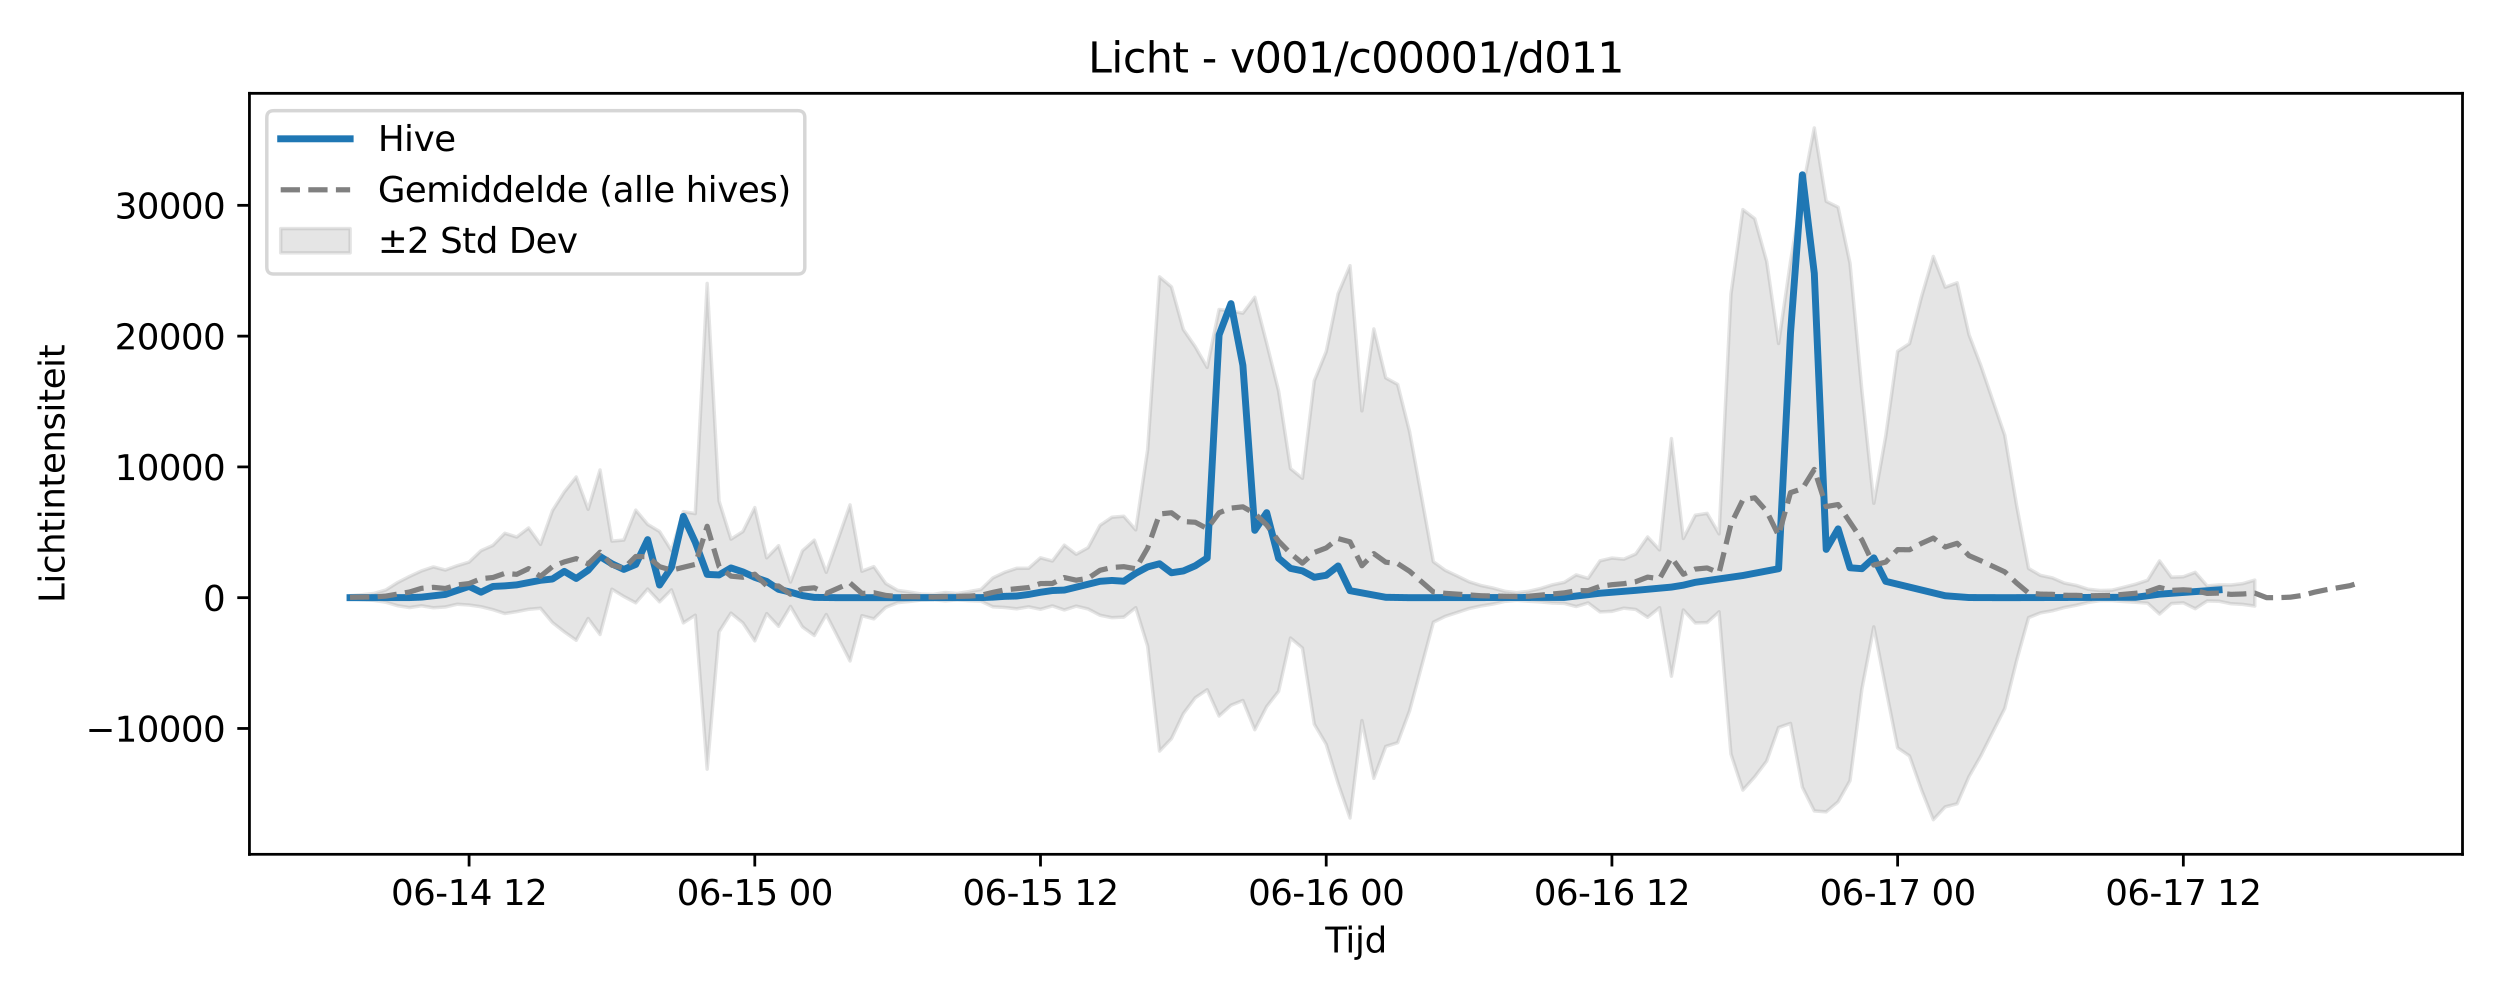<?xml version="1.0" encoding="utf-8" standalone="no"?>
<!DOCTYPE svg PUBLIC "-//W3C//DTD SVG 1.1//EN"
  "http://www.w3.org/Graphics/SVG/1.1/DTD/svg11.dtd">
<svg xmlns:xlink="http://www.w3.org/1999/xlink" width="720pt" height="288pt" viewBox="0 0 720 288" xmlns="http://www.w3.org/2000/svg" version="1.1">
 <defs>
  <style type="text/css">*{stroke-linejoin: round; stroke-linecap: butt}</style>
 </defs>
 <g id="figure_1">
  <g id="patch_1">
   <path d="M 0 288 
L 720 288 
L 720 0 
L 0 0 
z
" style="fill: #ffffff"/>
  </g>
  <g id="axes_1">
   <g id="patch_2">
    <path d="M 71.84 246.04 
L 709.2 246.04 
L 709.2 26.88 
L 71.84 26.88 
z
" style="fill: #ffffff"/>
   </g>
   <g id="FillBetweenPolyCollection_1">
    <defs>
     <path id="mb7e52e44ca" d="M 100.811 -116.434 
L 100.811 -115.496 
L 104.239 -115.306 
L 107.668 -115.092 
L 111.096 -114.563 
L 114.525 -113.552 
L 117.953 -113.017 
L 121.382 -113.537 
L 124.81 -112.962 
L 128.239 -113.189 
L 131.667 -113.981 
L 135.096 -113.755 
L 138.525 -113.27 
L 141.953 -112.419 
L 145.382 -111.305 
L 148.81 -111.852 
L 152.239 -112.524 
L 155.667 -112.824 
L 159.096 -108.725 
L 162.524 -106.02 
L 165.953 -103.599 
L 169.381 -109.879 
L 172.81 -105.257 
L 176.238 -118.308 
L 179.667 -116.21 
L 183.095 -114.378 
L 186.524 -118.353 
L 189.952 -114.666 
L 193.381 -118.114 
L 196.809 -108.609 
L 200.238 -110.822 
L 203.666 -66.468 
L 207.095 -106.007 
L 210.523 -111.414 
L 213.952 -108.592 
L 217.38 -103.433 
L 220.809 -111.276 
L 224.237 -107.619 
L 227.666 -113.359 
L 231.094 -107.466 
L 234.523 -104.97 
L 237.951 -111.023 
L 241.38 -104.342 
L 244.808 -97.64 
L 248.237 -110.677 
L 251.665 -109.77 
L 255.094 -113.078 
L 258.522 -114.436 
L 261.951 -114.77 
L 265.379 -115.189 
L 268.808 -115.306 
L 272.236 -114.942 
L 275.665 -115.244 
L 279.093 -114.998 
L 282.522 -114.866 
L 285.95 -113.23 
L 289.379 -113.044 
L 292.807 -112.66 
L 296.236 -113.239 
L 299.664 -112.528 
L 303.093 -113.501 
L 306.522 -112.327 
L 309.95 -113.439 
L 313.379 -112.608 
L 316.807 -110.806 
L 320.236 -110.104 
L 323.664 -110.277 
L 327.093 -112.992 
L 330.521 -101.89 
L 333.95 -71.683 
L 337.378 -75.268 
L 340.807 -82.468 
L 344.235 -87.041 
L 347.664 -89.355 
L 351.092 -81.78 
L 354.521 -84.889 
L 357.949 -86.26 
L 361.378 -77.827 
L 364.806 -84.499 
L 368.235 -88.916 
L 371.663 -104.244 
L 375.092 -101.375 
L 378.52 -79.444 
L 381.949 -73.642 
L 385.377 -62.376 
L 388.806 -52.418 
L 392.234 -80.473 
L 395.663 -63.826 
L 399.091 -73.025 
L 402.52 -74.1 
L 405.948 -83.255 
L 409.377 -95.965 
L 412.805 -108.8 
L 416.234 -110.491 
L 419.662 -111.6 
L 423.091 -112.74 
L 426.519 -113.486 
L 429.948 -114.028 
L 433.376 -114.79 
L 436.805 -115.094 
L 440.233 -114.845 
L 443.662 -114.636 
L 447.09 -114.327 
L 450.519 -114.222 
L 453.947 -113.313 
L 457.376 -114.359 
L 460.804 -111.776 
L 464.233 -111.935 
L 467.661 -112.846 
L 471.09 -112.479 
L 474.518 -110.222 
L 477.947 -112.992 
L 481.376 -93.24 
L 484.804 -112.322 
L 488.233 -108.594 
L 491.661 -108.699 
L 495.09 -111.795 
L 498.518 -70.836 
L 501.947 -60.452 
L 505.375 -64.278 
L 508.804 -68.81 
L 512.232 -78.476 
L 515.661 -79.66 
L 519.089 -61.293 
L 522.518 -54.452 
L 525.946 -54.183 
L 529.375 -57.09 
L 532.803 -63.171 
L 536.232 -89.601 
L 539.66 -107.462 
L 543.089 -89.863 
L 546.517 -72.619 
L 549.946 -70.278 
L 553.374 -60.569 
L 556.803 -51.922 
L 560.231 -55.627 
L 563.66 -56.511 
L 567.088 -64.367 
L 570.517 -70.363 
L 573.945 -77.191 
L 577.374 -83.973 
L 580.802 -97.808 
L 584.231 -110.126 
L 587.659 -111.491 
L 591.088 -112.103 
L 594.516 -113.029 
L 597.945 -113.68 
L 601.373 -114.492 
L 604.802 -115.014 
L 608.23 -115.028 
L 611.659 -114.758 
L 615.087 -114.543 
L 618.516 -114.287 
L 621.944 -111.161 
L 625.373 -114.176 
L 628.801 -114.39 
L 632.23 -112.696 
L 635.658 -114.925 
L 639.087 -114.84 
L 642.515 -114.128 
L 645.944 -113.93 
L 649.373 -113.453 
L 649.373 -120.929 
L 649.373 -120.929 
L 645.944 -119.931 
L 642.515 -119.516 
L 639.087 -119.55 
L 635.658 -119.261 
L 632.23 -123.175 
L 628.801 -121.891 
L 625.373 -121.769 
L 621.944 -126.456 
L 618.516 -120.891 
L 615.087 -119.754 
L 611.659 -118.877 
L 608.23 -118.033 
L 604.802 -117.935 
L 601.373 -118.308 
L 597.945 -119.409 
L 594.516 -120.079 
L 591.088 -121.572 
L 587.659 -122.289 
L 584.231 -124.29 
L 580.802 -142.348 
L 577.374 -162.632 
L 573.945 -172.579 
L 570.517 -182.625 
L 567.088 -191.58 
L 563.66 -206.559 
L 560.231 -205.293 
L 556.803 -214.15 
L 553.374 -202.442 
L 549.946 -189.061 
L 546.517 -186.802 
L 543.089 -162.38 
L 539.66 -143.054 
L 536.232 -175.39 
L 532.803 -212.144 
L 529.375 -228.309 
L 525.946 -230.022 
L 522.518 -251.158 
L 519.089 -233.223 
L 515.661 -212.592 
L 512.232 -189.072 
L 508.804 -212.71 
L 505.375 -225.005 
L 501.947 -227.648 
L 498.518 -203.333 
L 495.09 -134.247 
L 491.661 -140.15 
L 488.233 -139.616 
L 484.804 -132.92 
L 481.376 -161.691 
L 477.947 -129.638 
L 474.518 -133.357 
L 471.09 -128.45 
L 467.661 -126.958 
L 464.233 -127.282 
L 460.804 -126.478 
L 457.376 -121.438 
L 453.947 -122.433 
L 450.519 -120.281 
L 447.09 -119.574 
L 443.662 -118.511 
L 440.233 -117.713 
L 436.805 -117.299 
L 433.376 -117.712 
L 429.948 -118.655 
L 426.519 -119.371 
L 423.091 -120.457 
L 419.662 -122.129 
L 416.234 -123.755 
L 412.805 -126.234 
L 409.377 -145.053 
L 405.948 -163.715 
L 402.52 -177.297 
L 399.091 -179.17 
L 395.663 -193.282 
L 392.234 -169.658 
L 388.806 -211.497 
L 385.377 -203.403 
L 381.949 -186.754 
L 378.52 -178.334 
L 375.092 -150.249 
L 371.663 -153.054 
L 368.235 -175.405 
L 364.806 -189.124 
L 361.378 -202.397 
L 357.949 -197.803 
L 354.521 -198.448 
L 351.092 -198.869 
L 347.664 -182.187 
L 344.235 -188.144 
L 340.807 -193.103 
L 337.378 -205.383 
L 333.95 -208.264 
L 330.521 -158.464 
L 327.093 -135.399 
L 323.664 -139.323 
L 320.236 -139.037 
L 316.807 -136.704 
L 313.379 -130.284 
L 309.95 -128.376 
L 306.522 -131.001 
L 303.093 -126.428 
L 299.664 -127.356 
L 296.236 -124.33 
L 292.807 -124.329 
L 289.379 -123.191 
L 285.95 -121.568 
L 282.522 -118.246 
L 279.093 -117.63 
L 275.665 -117.074 
L 272.236 -117.361 
L 268.808 -116.829 
L 265.379 -116.922 
L 261.951 -117.491 
L 258.522 -117.971 
L 255.094 -119.962 
L 251.665 -124.812 
L 248.237 -123.483 
L 244.808 -142.596 
L 241.38 -132.796 
L 237.951 -123.179 
L 234.523 -132.444 
L 231.094 -129.362 
L 227.666 -120.361 
L 224.237 -130.845 
L 220.809 -127.336 
L 217.38 -141.818 
L 213.952 -134.911 
L 210.523 -132.723 
L 207.095 -143.683 
L 203.666 -206.387 
L 200.238 -140.09 
L 196.809 -140.644 
L 193.381 -129.456 
L 189.952 -134.925 
L 186.524 -136.99 
L 183.095 -141.088 
L 179.667 -132.467 
L 176.238 -132.16 
L 172.81 -152.657 
L 169.381 -141.318 
L 165.953 -150.64 
L 162.524 -146.331 
L 159.096 -140.927 
L 155.667 -131.214 
L 152.239 -135.95 
L 148.81 -133.335 
L 145.382 -134.426 
L 141.953 -130.931 
L 138.525 -129.409 
L 135.096 -126.112 
L 131.667 -125.076 
L 128.239 -123.839 
L 124.81 -124.73 
L 121.382 -123.577 
L 117.953 -121.993 
L 114.525 -120.243 
L 111.096 -118.074 
L 107.668 -117.085 
L 104.239 -116.725 
L 100.811 -116.434 
z
" style="stroke: #808080; stroke-opacity: 0.2"/>
    </defs>
    <g clip-path="url(#p757a2b115d)">
     <use xlink:href="#mb7e52e44ca" x="0" y="288" style="fill: #808080; fill-opacity: 0.2; stroke: #808080; stroke-opacity: 0.2"/>
    </g>
   </g>
   <g id="matplotlib.axis_1">
    <g id="xtick_1">
     <g id="line2d_1">
      <defs>
       <path id="m5bd748e5b0" d="M 0 0 
L 0 3.5 
" style="stroke: #000000; stroke-width: 0.8"/>
      </defs>
      <g>
       <use xlink:href="#m5bd748e5b0" x="135.096" y="246.04" style="stroke: #000000; stroke-width: 0.8"/>
      </g>
     </g>
     <g id="text_1">
      <!-- 06-14 12 -->
      <g transform="translate(112.616 260.638) scale(0.1 -0.1)">
       <defs>
        <path id="DejaVuSans-30" d="M 2034 4250 
Q 1547 4250 1301 3770 
Q 1056 3291 1056 2328 
Q 1056 1369 1301 889 
Q 1547 409 2034 409 
Q 2525 409 2770 889 
Q 3016 1369 3016 2328 
Q 3016 3291 2770 3770 
Q 2525 4250 2034 4250 
z
M 2034 4750 
Q 2819 4750 3233 4129 
Q 3647 3509 3647 2328 
Q 3647 1150 3233 529 
Q 2819 -91 2034 -91 
Q 1250 -91 836 529 
Q 422 1150 422 2328 
Q 422 3509 836 4129 
Q 1250 4750 2034 4750 
z
" transform="scale(0.016)"/>
        <path id="DejaVuSans-36" d="M 2113 2584 
Q 1688 2584 1439 2293 
Q 1191 2003 1191 1497 
Q 1191 994 1439 701 
Q 1688 409 2113 409 
Q 2538 409 2786 701 
Q 3034 994 3034 1497 
Q 3034 2003 2786 2293 
Q 2538 2584 2113 2584 
z
M 3366 4563 
L 3366 3988 
Q 3128 4100 2886 4159 
Q 2644 4219 2406 4219 
Q 1781 4219 1451 3797 
Q 1122 3375 1075 2522 
Q 1259 2794 1537 2939 
Q 1816 3084 2150 3084 
Q 2853 3084 3261 2657 
Q 3669 2231 3669 1497 
Q 3669 778 3244 343 
Q 2819 -91 2113 -91 
Q 1303 -91 875 529 
Q 447 1150 447 2328 
Q 447 3434 972 4092 
Q 1497 4750 2381 4750 
Q 2619 4750 2861 4703 
Q 3103 4656 3366 4563 
z
" transform="scale(0.016)"/>
        <path id="DejaVuSans-2d" d="M 313 2009 
L 1997 2009 
L 1997 1497 
L 313 1497 
L 313 2009 
z
" transform="scale(0.016)"/>
        <path id="DejaVuSans-31" d="M 794 531 
L 1825 531 
L 1825 4091 
L 703 3866 
L 703 4441 
L 1819 4666 
L 2450 4666 
L 2450 531 
L 3481 531 
L 3481 0 
L 794 0 
L 794 531 
z
" transform="scale(0.016)"/>
        <path id="DejaVuSans-34" d="M 2419 4116 
L 825 1625 
L 2419 1625 
L 2419 4116 
z
M 2253 4666 
L 3047 4666 
L 3047 1625 
L 3713 1625 
L 3713 1100 
L 3047 1100 
L 3047 0 
L 2419 0 
L 2419 1100 
L 313 1100 
L 313 1709 
L 2253 4666 
z
" transform="scale(0.016)"/>
        <path id="DejaVuSans-20" transform="scale(0.016)"/>
        <path id="DejaVuSans-32" d="M 1228 531 
L 3431 531 
L 3431 0 
L 469 0 
L 469 531 
Q 828 903 1448 1529 
Q 2069 2156 2228 2338 
Q 2531 2678 2651 2914 
Q 2772 3150 2772 3378 
Q 2772 3750 2511 3984 
Q 2250 4219 1831 4219 
Q 1534 4219 1204 4116 
Q 875 4013 500 3803 
L 500 4441 
Q 881 4594 1212 4672 
Q 1544 4750 1819 4750 
Q 2544 4750 2975 4387 
Q 3406 4025 3406 3419 
Q 3406 3131 3298 2873 
Q 3191 2616 2906 2266 
Q 2828 2175 2409 1742 
Q 1991 1309 1228 531 
z
" transform="scale(0.016)"/>
       </defs>
       <use xlink:href="#DejaVuSans-30"/>
       <use xlink:href="#DejaVuSans-36" transform="translate(63.623 0)"/>
       <use xlink:href="#DejaVuSans-2d" transform="translate(127.246 0)"/>
       <use xlink:href="#DejaVuSans-31" transform="translate(163.33 0)"/>
       <use xlink:href="#DejaVuSans-34" transform="translate(226.953 0)"/>
       <use xlink:href="#DejaVuSans-20" transform="translate(290.576 0)"/>
       <use xlink:href="#DejaVuSans-31" transform="translate(322.363 0)"/>
       <use xlink:href="#DejaVuSans-32" transform="translate(385.986 0)"/>
      </g>
     </g>
    </g>
    <g id="xtick_2">
     <g id="line2d_2">
      <g>
       <use xlink:href="#m5bd748e5b0" x="217.38" y="246.04" style="stroke: #000000; stroke-width: 0.8"/>
      </g>
     </g>
     <g id="text_2">
      <!-- 06-15 00 -->
      <g transform="translate(194.9 260.638) scale(0.1 -0.1)">
       <defs>
        <path id="DejaVuSans-35" d="M 691 4666 
L 3169 4666 
L 3169 4134 
L 1269 4134 
L 1269 2991 
Q 1406 3038 1543 3061 
Q 1681 3084 1819 3084 
Q 2600 3084 3056 2656 
Q 3513 2228 3513 1497 
Q 3513 744 3044 326 
Q 2575 -91 1722 -91 
Q 1428 -91 1123 -41 
Q 819 9 494 109 
L 494 744 
Q 775 591 1075 516 
Q 1375 441 1709 441 
Q 2250 441 2565 725 
Q 2881 1009 2881 1497 
Q 2881 1984 2565 2268 
Q 2250 2553 1709 2553 
Q 1456 2553 1204 2497 
Q 953 2441 691 2322 
L 691 4666 
z
" transform="scale(0.016)"/>
       </defs>
       <use xlink:href="#DejaVuSans-30"/>
       <use xlink:href="#DejaVuSans-36" transform="translate(63.623 0)"/>
       <use xlink:href="#DejaVuSans-2d" transform="translate(127.246 0)"/>
       <use xlink:href="#DejaVuSans-31" transform="translate(163.33 0)"/>
       <use xlink:href="#DejaVuSans-35" transform="translate(226.953 0)"/>
       <use xlink:href="#DejaVuSans-20" transform="translate(290.576 0)"/>
       <use xlink:href="#DejaVuSans-30" transform="translate(322.363 0)"/>
       <use xlink:href="#DejaVuSans-30" transform="translate(385.986 0)"/>
      </g>
     </g>
    </g>
    <g id="xtick_3">
     <g id="line2d_3">
      <g>
       <use xlink:href="#m5bd748e5b0" x="299.664" y="246.04" style="stroke: #000000; stroke-width: 0.8"/>
      </g>
     </g>
     <g id="text_3">
      <!-- 06-15 12 -->
      <g transform="translate(277.184 260.638) scale(0.1 -0.1)">
       <use xlink:href="#DejaVuSans-30"/>
       <use xlink:href="#DejaVuSans-36" transform="translate(63.623 0)"/>
       <use xlink:href="#DejaVuSans-2d" transform="translate(127.246 0)"/>
       <use xlink:href="#DejaVuSans-31" transform="translate(163.33 0)"/>
       <use xlink:href="#DejaVuSans-35" transform="translate(226.953 0)"/>
       <use xlink:href="#DejaVuSans-20" transform="translate(290.576 0)"/>
       <use xlink:href="#DejaVuSans-31" transform="translate(322.363 0)"/>
       <use xlink:href="#DejaVuSans-32" transform="translate(385.986 0)"/>
      </g>
     </g>
    </g>
    <g id="xtick_4">
     <g id="line2d_4">
      <g>
       <use xlink:href="#m5bd748e5b0" x="381.949" y="246.04" style="stroke: #000000; stroke-width: 0.8"/>
      </g>
     </g>
     <g id="text_4">
      <!-- 06-16 00 -->
      <g transform="translate(359.468 260.638) scale(0.1 -0.1)">
       <use xlink:href="#DejaVuSans-30"/>
       <use xlink:href="#DejaVuSans-36" transform="translate(63.623 0)"/>
       <use xlink:href="#DejaVuSans-2d" transform="translate(127.246 0)"/>
       <use xlink:href="#DejaVuSans-31" transform="translate(163.33 0)"/>
       <use xlink:href="#DejaVuSans-36" transform="translate(226.953 0)"/>
       <use xlink:href="#DejaVuSans-20" transform="translate(290.576 0)"/>
       <use xlink:href="#DejaVuSans-30" transform="translate(322.363 0)"/>
       <use xlink:href="#DejaVuSans-30" transform="translate(385.986 0)"/>
      </g>
     </g>
    </g>
    <g id="xtick_5">
     <g id="line2d_5">
      <g>
       <use xlink:href="#m5bd748e5b0" x="464.233" y="246.04" style="stroke: #000000; stroke-width: 0.8"/>
      </g>
     </g>
     <g id="text_5">
      <!-- 06-16 12 -->
      <g transform="translate(441.752 260.638) scale(0.1 -0.1)">
       <use xlink:href="#DejaVuSans-30"/>
       <use xlink:href="#DejaVuSans-36" transform="translate(63.623 0)"/>
       <use xlink:href="#DejaVuSans-2d" transform="translate(127.246 0)"/>
       <use xlink:href="#DejaVuSans-31" transform="translate(163.33 0)"/>
       <use xlink:href="#DejaVuSans-36" transform="translate(226.953 0)"/>
       <use xlink:href="#DejaVuSans-20" transform="translate(290.576 0)"/>
       <use xlink:href="#DejaVuSans-31" transform="translate(322.363 0)"/>
       <use xlink:href="#DejaVuSans-32" transform="translate(385.986 0)"/>
      </g>
     </g>
    </g>
    <g id="xtick_6">
     <g id="line2d_6">
      <g>
       <use xlink:href="#m5bd748e5b0" x="546.517" y="246.04" style="stroke: #000000; stroke-width: 0.8"/>
      </g>
     </g>
     <g id="text_6">
      <!-- 06-17 00 -->
      <g transform="translate(524.037 260.638) scale(0.1 -0.1)">
       <defs>
        <path id="DejaVuSans-37" d="M 525 4666 
L 3525 4666 
L 3525 4397 
L 1831 0 
L 1172 0 
L 2766 4134 
L 525 4134 
L 525 4666 
z
" transform="scale(0.016)"/>
       </defs>
       <use xlink:href="#DejaVuSans-30"/>
       <use xlink:href="#DejaVuSans-36" transform="translate(63.623 0)"/>
       <use xlink:href="#DejaVuSans-2d" transform="translate(127.246 0)"/>
       <use xlink:href="#DejaVuSans-31" transform="translate(163.33 0)"/>
       <use xlink:href="#DejaVuSans-37" transform="translate(226.953 0)"/>
       <use xlink:href="#DejaVuSans-20" transform="translate(290.576 0)"/>
       <use xlink:href="#DejaVuSans-30" transform="translate(322.363 0)"/>
       <use xlink:href="#DejaVuSans-30" transform="translate(385.986 0)"/>
      </g>
     </g>
    </g>
    <g id="xtick_7">
     <g id="line2d_7">
      <g>
       <use xlink:href="#m5bd748e5b0" x="628.801" y="246.04" style="stroke: #000000; stroke-width: 0.8"/>
      </g>
     </g>
     <g id="text_7">
      <!-- 06-17 12 -->
      <g transform="translate(606.321 260.638) scale(0.1 -0.1)">
       <use xlink:href="#DejaVuSans-30"/>
       <use xlink:href="#DejaVuSans-36" transform="translate(63.623 0)"/>
       <use xlink:href="#DejaVuSans-2d" transform="translate(127.246 0)"/>
       <use xlink:href="#DejaVuSans-31" transform="translate(163.33 0)"/>
       <use xlink:href="#DejaVuSans-37" transform="translate(226.953 0)"/>
       <use xlink:href="#DejaVuSans-20" transform="translate(290.576 0)"/>
       <use xlink:href="#DejaVuSans-31" transform="translate(322.363 0)"/>
       <use xlink:href="#DejaVuSans-32" transform="translate(385.986 0)"/>
      </g>
     </g>
    </g>
    <g id="text_8">
     <!-- Tijd -->
     <g transform="translate(381.67 274.317) scale(0.1 -0.1)">
      <defs>
       <path id="DejaVuSans-54" d="M -19 4666 
L 3928 4666 
L 3928 4134 
L 2272 4134 
L 2272 0 
L 1638 0 
L 1638 4134 
L -19 4134 
L -19 4666 
z
" transform="scale(0.016)"/>
       <path id="DejaVuSans-69" d="M 603 3500 
L 1178 3500 
L 1178 0 
L 603 0 
L 603 3500 
z
M 603 4863 
L 1178 4863 
L 1178 4134 
L 603 4134 
L 603 4863 
z
" transform="scale(0.016)"/>
       <path id="DejaVuSans-6a" d="M 603 3500 
L 1178 3500 
L 1178 -63 
Q 1178 -731 923 -1031 
Q 669 -1331 103 -1331 
L -116 -1331 
L -116 -844 
L 38 -844 
Q 366 -844 484 -692 
Q 603 -541 603 -63 
L 603 3500 
z
M 603 4863 
L 1178 4863 
L 1178 4134 
L 603 4134 
L 603 4863 
z
" transform="scale(0.016)"/>
       <path id="DejaVuSans-64" d="M 2906 2969 
L 2906 4863 
L 3481 4863 
L 3481 0 
L 2906 0 
L 2906 525 
Q 2725 213 2448 61 
Q 2172 -91 1784 -91 
Q 1150 -91 751 415 
Q 353 922 353 1747 
Q 353 2572 751 3078 
Q 1150 3584 1784 3584 
Q 2172 3584 2448 3432 
Q 2725 3281 2906 2969 
z
M 947 1747 
Q 947 1113 1208 752 
Q 1469 391 1925 391 
Q 2381 391 2643 752 
Q 2906 1113 2906 1747 
Q 2906 2381 2643 2742 
Q 2381 3103 1925 3103 
Q 1469 3103 1208 2742 
Q 947 2381 947 1747 
z
" transform="scale(0.016)"/>
      </defs>
      <use xlink:href="#DejaVuSans-54"/>
      <use xlink:href="#DejaVuSans-69" transform="translate(57.959 0)"/>
      <use xlink:href="#DejaVuSans-6a" transform="translate(85.742 0)"/>
      <use xlink:href="#DejaVuSans-64" transform="translate(113.525 0)"/>
     </g>
    </g>
   </g>
   <g id="matplotlib.axis_2">
    <g id="ytick_1">
     <g id="line2d_8">
      <defs>
       <path id="m8e7cce60f9" d="M 0 0 
L -3.5 0 
" style="stroke: #000000; stroke-width: 0.8"/>
      </defs>
      <g>
       <use xlink:href="#m8e7cce60f9" x="71.84" y="209.794" style="stroke: #000000; stroke-width: 0.8"/>
      </g>
     </g>
     <g id="text_9">
      <!-- −10000 -->
      <g transform="translate(24.648 213.593) scale(0.1 -0.1)">
       <defs>
        <path id="DejaVuSans-2212" d="M 678 2272 
L 4684 2272 
L 4684 1741 
L 678 1741 
L 678 2272 
z
" transform="scale(0.016)"/>
       </defs>
       <use xlink:href="#DejaVuSans-2212"/>
       <use xlink:href="#DejaVuSans-31" transform="translate(83.789 0)"/>
       <use xlink:href="#DejaVuSans-30" transform="translate(147.412 0)"/>
       <use xlink:href="#DejaVuSans-30" transform="translate(211.035 0)"/>
       <use xlink:href="#DejaVuSans-30" transform="translate(274.658 0)"/>
       <use xlink:href="#DejaVuSans-30" transform="translate(338.281 0)"/>
      </g>
     </g>
    </g>
    <g id="ytick_2">
     <g id="line2d_9">
      <g>
       <use xlink:href="#m8e7cce60f9" x="71.84" y="172.13" style="stroke: #000000; stroke-width: 0.8"/>
      </g>
     </g>
     <g id="text_10">
      <!-- 0 -->
      <g transform="translate(58.477 175.93) scale(0.1 -0.1)">
       <use xlink:href="#DejaVuSans-30"/>
      </g>
     </g>
    </g>
    <g id="ytick_3">
     <g id="line2d_10">
      <g>
       <use xlink:href="#m8e7cce60f9" x="71.84" y="134.467" style="stroke: #000000; stroke-width: 0.8"/>
      </g>
     </g>
     <g id="text_11">
      <!-- 10000 -->
      <g transform="translate(33.028 138.266) scale(0.1 -0.1)">
       <use xlink:href="#DejaVuSans-31"/>
       <use xlink:href="#DejaVuSans-30" transform="translate(63.623 0)"/>
       <use xlink:href="#DejaVuSans-30" transform="translate(127.246 0)"/>
       <use xlink:href="#DejaVuSans-30" transform="translate(190.869 0)"/>
       <use xlink:href="#DejaVuSans-30" transform="translate(254.492 0)"/>
      </g>
     </g>
    </g>
    <g id="ytick_4">
     <g id="line2d_11">
      <g>
       <use xlink:href="#m8e7cce60f9" x="71.84" y="96.803" style="stroke: #000000; stroke-width: 0.8"/>
      </g>
     </g>
     <g id="text_12">
      <!-- 20000 -->
      <g transform="translate(33.028 100.602) scale(0.1 -0.1)">
       <use xlink:href="#DejaVuSans-32"/>
       <use xlink:href="#DejaVuSans-30" transform="translate(63.623 0)"/>
       <use xlink:href="#DejaVuSans-30" transform="translate(127.246 0)"/>
       <use xlink:href="#DejaVuSans-30" transform="translate(190.869 0)"/>
       <use xlink:href="#DejaVuSans-30" transform="translate(254.492 0)"/>
      </g>
     </g>
    </g>
    <g id="ytick_5">
     <g id="line2d_12">
      <g>
       <use xlink:href="#m8e7cce60f9" x="71.84" y="59.139" style="stroke: #000000; stroke-width: 0.8"/>
      </g>
     </g>
     <g id="text_13">
      <!-- 30000 -->
      <g transform="translate(33.028 62.938) scale(0.1 -0.1)">
       <defs>
        <path id="DejaVuSans-33" d="M 2597 2516 
Q 3050 2419 3304 2112 
Q 3559 1806 3559 1356 
Q 3559 666 3084 287 
Q 2609 -91 1734 -91 
Q 1441 -91 1130 -33 
Q 819 25 488 141 
L 488 750 
Q 750 597 1062 519 
Q 1375 441 1716 441 
Q 2309 441 2620 675 
Q 2931 909 2931 1356 
Q 2931 1769 2642 2001 
Q 2353 2234 1838 2234 
L 1294 2234 
L 1294 2753 
L 1863 2753 
Q 2328 2753 2575 2939 
Q 2822 3125 2822 3475 
Q 2822 3834 2567 4026 
Q 2313 4219 1838 4219 
Q 1578 4219 1281 4162 
Q 984 4106 628 3988 
L 628 4550 
Q 988 4650 1302 4700 
Q 1616 4750 1894 4750 
Q 2613 4750 3031 4423 
Q 3450 4097 3450 3541 
Q 3450 3153 3228 2886 
Q 3006 2619 2597 2516 
z
" transform="scale(0.016)"/>
       </defs>
       <use xlink:href="#DejaVuSans-33"/>
       <use xlink:href="#DejaVuSans-30" transform="translate(63.623 0)"/>
       <use xlink:href="#DejaVuSans-30" transform="translate(127.246 0)"/>
       <use xlink:href="#DejaVuSans-30" transform="translate(190.869 0)"/>
       <use xlink:href="#DejaVuSans-30" transform="translate(254.492 0)"/>
      </g>
     </g>
    </g>
    <g id="text_14">
     <!-- Lichtintensiteit -->
     <g transform="translate(18.568 173.656) rotate(-90) scale(0.1 -0.1)">
      <defs>
       <path id="DejaVuSans-4c" d="M 628 4666 
L 1259 4666 
L 1259 531 
L 3531 531 
L 3531 0 
L 628 0 
L 628 4666 
z
" transform="scale(0.016)"/>
       <path id="DejaVuSans-63" d="M 3122 3366 
L 3122 2828 
Q 2878 2963 2633 3030 
Q 2388 3097 2138 3097 
Q 1578 3097 1268 2742 
Q 959 2388 959 1747 
Q 959 1106 1268 751 
Q 1578 397 2138 397 
Q 2388 397 2633 464 
Q 2878 531 3122 666 
L 3122 134 
Q 2881 22 2623 -34 
Q 2366 -91 2075 -91 
Q 1284 -91 818 406 
Q 353 903 353 1747 
Q 353 2603 823 3093 
Q 1294 3584 2113 3584 
Q 2378 3584 2631 3529 
Q 2884 3475 3122 3366 
z
" transform="scale(0.016)"/>
       <path id="DejaVuSans-68" d="M 3513 2113 
L 3513 0 
L 2938 0 
L 2938 2094 
Q 2938 2591 2744 2837 
Q 2550 3084 2163 3084 
Q 1697 3084 1428 2787 
Q 1159 2491 1159 1978 
L 1159 0 
L 581 0 
L 581 4863 
L 1159 4863 
L 1159 2956 
Q 1366 3272 1645 3428 
Q 1925 3584 2291 3584 
Q 2894 3584 3203 3211 
Q 3513 2838 3513 2113 
z
" transform="scale(0.016)"/>
       <path id="DejaVuSans-74" d="M 1172 4494 
L 1172 3500 
L 2356 3500 
L 2356 3053 
L 1172 3053 
L 1172 1153 
Q 1172 725 1289 603 
Q 1406 481 1766 481 
L 2356 481 
L 2356 0 
L 1766 0 
Q 1100 0 847 248 
Q 594 497 594 1153 
L 594 3053 
L 172 3053 
L 172 3500 
L 594 3500 
L 594 4494 
L 1172 4494 
z
" transform="scale(0.016)"/>
       <path id="DejaVuSans-6e" d="M 3513 2113 
L 3513 0 
L 2938 0 
L 2938 2094 
Q 2938 2591 2744 2837 
Q 2550 3084 2163 3084 
Q 1697 3084 1428 2787 
Q 1159 2491 1159 1978 
L 1159 0 
L 581 0 
L 581 3500 
L 1159 3500 
L 1159 2956 
Q 1366 3272 1645 3428 
Q 1925 3584 2291 3584 
Q 2894 3584 3203 3211 
Q 3513 2838 3513 2113 
z
" transform="scale(0.016)"/>
       <path id="DejaVuSans-65" d="M 3597 1894 
L 3597 1613 
L 953 1613 
Q 991 1019 1311 708 
Q 1631 397 2203 397 
Q 2534 397 2845 478 
Q 3156 559 3463 722 
L 3463 178 
Q 3153 47 2828 -22 
Q 2503 -91 2169 -91 
Q 1331 -91 842 396 
Q 353 884 353 1716 
Q 353 2575 817 3079 
Q 1281 3584 2069 3584 
Q 2775 3584 3186 3129 
Q 3597 2675 3597 1894 
z
M 3022 2063 
Q 3016 2534 2758 2815 
Q 2500 3097 2075 3097 
Q 1594 3097 1305 2825 
Q 1016 2553 972 2059 
L 3022 2063 
z
" transform="scale(0.016)"/>
       <path id="DejaVuSans-73" d="M 2834 3397 
L 2834 2853 
Q 2591 2978 2328 3040 
Q 2066 3103 1784 3103 
Q 1356 3103 1142 2972 
Q 928 2841 928 2578 
Q 928 2378 1081 2264 
Q 1234 2150 1697 2047 
L 1894 2003 
Q 2506 1872 2764 1633 
Q 3022 1394 3022 966 
Q 3022 478 2636 193 
Q 2250 -91 1575 -91 
Q 1294 -91 989 -36 
Q 684 19 347 128 
L 347 722 
Q 666 556 975 473 
Q 1284 391 1588 391 
Q 1994 391 2212 530 
Q 2431 669 2431 922 
Q 2431 1156 2273 1281 
Q 2116 1406 1581 1522 
L 1381 1569 
Q 847 1681 609 1914 
Q 372 2147 372 2553 
Q 372 3047 722 3315 
Q 1072 3584 1716 3584 
Q 2034 3584 2315 3537 
Q 2597 3491 2834 3397 
z
" transform="scale(0.016)"/>
      </defs>
      <use xlink:href="#DejaVuSans-4c"/>
      <use xlink:href="#DejaVuSans-69" transform="translate(55.713 0)"/>
      <use xlink:href="#DejaVuSans-63" transform="translate(83.496 0)"/>
      <use xlink:href="#DejaVuSans-68" transform="translate(138.477 0)"/>
      <use xlink:href="#DejaVuSans-74" transform="translate(201.855 0)"/>
      <use xlink:href="#DejaVuSans-69" transform="translate(241.064 0)"/>
      <use xlink:href="#DejaVuSans-6e" transform="translate(268.848 0)"/>
      <use xlink:href="#DejaVuSans-74" transform="translate(332.227 0)"/>
      <use xlink:href="#DejaVuSans-65" transform="translate(371.436 0)"/>
      <use xlink:href="#DejaVuSans-6e" transform="translate(432.959 0)"/>
      <use xlink:href="#DejaVuSans-73" transform="translate(496.338 0)"/>
      <use xlink:href="#DejaVuSans-69" transform="translate(548.438 0)"/>
      <use xlink:href="#DejaVuSans-74" transform="translate(576.221 0)"/>
      <use xlink:href="#DejaVuSans-65" transform="translate(615.43 0)"/>
      <use xlink:href="#DejaVuSans-69" transform="translate(676.953 0)"/>
      <use xlink:href="#DejaVuSans-74" transform="translate(704.736 0)"/>
     </g>
    </g>
   </g>
   <g id="line2d_13">
    <path d="M 100.811 172.13 
L 117.953 172.102 
L 121.382 171.977 
L 128.239 171.201 
L 135.096 168.879 
L 138.525 170.553 
L 141.953 168.901 
L 145.382 168.727 
L 148.81 168.439 
L 155.667 167.123 
L 159.096 166.757 
L 162.524 164.56 
L 165.953 166.597 
L 169.381 164.238 
L 172.81 160.276 
L 176.238 162.375 
L 179.667 163.983 
L 183.095 162.559 
L 186.524 155.421 
L 189.952 168.482 
L 193.381 163.367 
L 196.809 148.729 
L 200.238 156.148 
L 203.666 165.425 
L 207.095 165.581 
L 210.523 163.564 
L 213.952 164.714 
L 217.38 166.276 
L 220.809 167.468 
L 224.237 169.731 
L 227.666 170.537 
L 231.094 171.527 
L 234.523 172.046 
L 241.38 172.13 
L 282.522 172.11 
L 285.95 171.984 
L 289.379 171.746 
L 292.807 171.653 
L 296.236 171.201 
L 299.664 170.569 
L 303.093 170.078 
L 306.522 169.938 
L 316.807 167.418 
L 320.236 167.169 
L 323.664 167.392 
L 327.093 165.113 
L 330.521 163.269 
L 333.95 162.366 
L 337.378 164.955 
L 340.807 164.435 
L 344.235 162.951 
L 347.664 160.707 
L 351.092 96.464 
L 354.521 87.449 
L 357.949 105.218 
L 361.378 152.731 
L 364.806 147.649 
L 368.235 160.777 
L 371.663 163.691 
L 375.092 164.41 
L 378.52 166.254 
L 381.949 165.687 
L 385.377 162.997 
L 388.806 170.113 
L 399.091 172.02 
L 405.948 172.13 
L 450.519 172.064 
L 460.804 170.85 
L 471.09 170.02 
L 477.947 169.396 
L 481.376 169.083 
L 484.804 168.53 
L 488.233 167.71 
L 501.947 165.748 
L 512.232 163.796 
L 515.661 96.003 
L 519.089 50.346 
L 522.518 78.723 
L 525.946 158.219 
L 529.375 152.322 
L 532.803 163.517 
L 536.232 163.782 
L 539.66 160.671 
L 543.089 167.427 
L 560.231 171.581 
L 567.088 172.093 
L 577.374 172.13 
L 615.087 172.024 
L 621.944 171.12 
L 639.087 169.88 
L 639.087 169.88 
" clip-path="url(#p757a2b115d)" style="fill: none; stroke: #1f77b4; stroke-width: 2; stroke-linecap: square"/>
   </g>
   <g id="line2d_14">
    <path d="M 100.811 172.035 
L 107.668 171.911 
L 111.096 171.681 
L 117.953 170.495 
L 121.382 169.443 
L 124.81 169.154 
L 128.239 169.486 
L 131.667 168.471 
L 135.096 168.067 
L 138.525 166.661 
L 141.953 166.325 
L 145.382 165.134 
L 148.81 165.407 
L 152.239 163.763 
L 155.667 165.981 
L 159.096 163.174 
L 162.524 161.825 
L 165.953 160.881 
L 169.381 162.402 
L 172.81 159.043 
L 176.238 162.766 
L 179.667 163.661 
L 183.095 160.267 
L 186.524 160.329 
L 189.952 163.204 
L 193.381 164.215 
L 200.238 162.544 
L 203.666 151.572 
L 207.095 163.155 
L 210.523 165.932 
L 213.952 166.248 
L 217.38 165.375 
L 220.809 168.694 
L 224.237 168.768 
L 227.666 171.14 
L 231.094 169.586 
L 234.523 169.293 
L 237.951 170.899 
L 244.808 167.882 
L 248.237 170.92 
L 251.665 170.709 
L 255.094 171.48 
L 258.522 171.796 
L 268.808 171.932 
L 279.093 171.686 
L 282.522 171.444 
L 285.95 170.601 
L 289.379 169.882 
L 296.236 169.216 
L 299.664 168.058 
L 303.093 168.036 
L 306.522 166.336 
L 309.95 167.093 
L 313.379 166.554 
L 316.807 164.245 
L 320.236 163.429 
L 323.664 163.2 
L 327.093 163.804 
L 330.521 157.823 
L 333.95 148.027 
L 337.378 147.674 
L 340.807 150.215 
L 344.235 150.407 
L 347.664 152.229 
L 351.092 147.676 
L 354.521 146.332 
L 357.949 145.968 
L 361.378 147.888 
L 364.806 151.188 
L 368.235 155.84 
L 371.663 159.351 
L 375.092 162.188 
L 378.52 159.111 
L 381.949 157.802 
L 385.377 155.11 
L 388.806 156.042 
L 392.234 162.935 
L 395.663 159.446 
L 399.091 161.903 
L 402.52 162.302 
L 405.948 164.515 
L 412.805 170.483 
L 416.234 170.877 
L 426.519 171.571 
L 436.805 171.804 
L 440.233 171.721 
L 450.519 170.749 
L 453.947 170.127 
L 457.376 170.101 
L 460.804 168.873 
L 464.233 168.391 
L 467.661 168.098 
L 471.09 167.536 
L 474.518 166.211 
L 477.947 166.685 
L 481.376 160.535 
L 484.804 165.379 
L 488.233 163.895 
L 491.661 163.575 
L 495.09 164.979 
L 498.518 150.915 
L 501.947 143.95 
L 505.375 143.359 
L 508.804 147.24 
L 512.232 154.226 
L 515.661 141.874 
L 519.089 140.742 
L 522.518 135.195 
L 525.946 145.897 
L 529.375 145.3 
L 536.232 155.505 
L 539.66 162.742 
L 543.089 161.879 
L 546.517 158.29 
L 549.946 158.33 
L 553.374 156.495 
L 556.803 154.964 
L 560.231 157.54 
L 563.66 156.465 
L 567.088 160.027 
L 570.517 161.506 
L 577.374 164.698 
L 580.802 167.922 
L 584.231 170.792 
L 587.659 171.11 
L 591.088 171.162 
L 594.516 171.446 
L 597.945 171.455 
L 601.373 171.6 
L 608.23 171.469 
L 615.087 170.851 
L 618.516 170.411 
L 621.944 169.191 
L 625.373 170.028 
L 628.801 169.859 
L 632.23 170.065 
L 635.658 170.907 
L 639.087 170.805 
L 642.515 171.178 
L 645.944 171.069 
L 649.373 170.809 
L 652.801 172.13 
L 656.23 172.122 
L 659.658 171.982 
L 663.087 171.48 
L 666.515 170.561 
L 669.944 169.849 
L 676.801 168.673 
L 680.229 167.576 
L 680.229 167.576 
" clip-path="url(#p757a2b115d)" style="fill: none; stroke-dasharray: 5.55,2.4; stroke-dashoffset: 0; stroke: #808080; stroke-width: 1.5"/>
   </g>
   <g id="patch_3">
    <path d="M 71.84 246.04 
L 71.84 26.88 
" style="fill: none; stroke: #000000; stroke-width: 0.8; stroke-linejoin: miter; stroke-linecap: square"/>
   </g>
   <g id="patch_4">
    <path d="M 709.2 246.04 
L 709.2 26.88 
" style="fill: none; stroke: #000000; stroke-width: 0.8; stroke-linejoin: miter; stroke-linecap: square"/>
   </g>
   <g id="patch_5">
    <path d="M 71.84 246.04 
L 709.2 246.04 
" style="fill: none; stroke: #000000; stroke-width: 0.8; stroke-linejoin: miter; stroke-linecap: square"/>
   </g>
   <g id="patch_6">
    <path d="M 71.84 26.88 
L 709.2 26.88 
" style="fill: none; stroke: #000000; stroke-width: 0.8; stroke-linejoin: miter; stroke-linecap: square"/>
   </g>
   <g id="text_15">
    <!-- Licht - v001/c00001/d011 -->
    <g transform="translate(313.383 20.88) scale(0.12 -0.12)">
     <defs>
      <path id="DejaVuSans-76" d="M 191 3500 
L 800 3500 
L 1894 563 
L 2988 3500 
L 3597 3500 
L 2284 0 
L 1503 0 
L 191 3500 
z
" transform="scale(0.016)"/>
      <path id="DejaVuSans-2f" d="M 1625 4666 
L 2156 4666 
L 531 -594 
L 0 -594 
L 1625 4666 
z
" transform="scale(0.016)"/>
     </defs>
     <use xlink:href="#DejaVuSans-4c"/>
     <use xlink:href="#DejaVuSans-69" transform="translate(55.713 0)"/>
     <use xlink:href="#DejaVuSans-63" transform="translate(83.496 0)"/>
     <use xlink:href="#DejaVuSans-68" transform="translate(138.477 0)"/>
     <use xlink:href="#DejaVuSans-74" transform="translate(201.855 0)"/>
     <use xlink:href="#DejaVuSans-20" transform="translate(241.064 0)"/>
     <use xlink:href="#DejaVuSans-2d" transform="translate(272.852 0)"/>
     <use xlink:href="#DejaVuSans-20" transform="translate(308.936 0)"/>
     <use xlink:href="#DejaVuSans-76" transform="translate(340.723 0)"/>
     <use xlink:href="#DejaVuSans-30" transform="translate(399.902 0)"/>
     <use xlink:href="#DejaVuSans-30" transform="translate(463.525 0)"/>
     <use xlink:href="#DejaVuSans-31" transform="translate(527.148 0)"/>
     <use xlink:href="#DejaVuSans-2f" transform="translate(590.771 0)"/>
     <use xlink:href="#DejaVuSans-63" transform="translate(624.463 0)"/>
     <use xlink:href="#DejaVuSans-30" transform="translate(679.443 0)"/>
     <use xlink:href="#DejaVuSans-30" transform="translate(743.066 0)"/>
     <use xlink:href="#DejaVuSans-30" transform="translate(806.689 0)"/>
     <use xlink:href="#DejaVuSans-30" transform="translate(870.312 0)"/>
     <use xlink:href="#DejaVuSans-31" transform="translate(933.936 0)"/>
     <use xlink:href="#DejaVuSans-2f" transform="translate(997.559 0)"/>
     <use xlink:href="#DejaVuSans-64" transform="translate(1031.25 0)"/>
     <use xlink:href="#DejaVuSans-30" transform="translate(1094.727 0)"/>
     <use xlink:href="#DejaVuSans-31" transform="translate(1158.35 0)"/>
     <use xlink:href="#DejaVuSans-31" transform="translate(1221.973 0)"/>
    </g>
   </g>
   <g id="legend_1">
    <g id="patch_7">
     <path d="M 78.84 78.914 
L 229.784 78.914 
Q 231.784 78.914 231.784 76.914 
L 231.784 33.88 
Q 231.784 31.88 229.784 31.88 
L 78.84 31.88 
Q 76.84 31.88 76.84 33.88 
L 76.84 76.914 
Q 76.84 78.914 78.84 78.914 
z
" style="fill: #ffffff; opacity: 0.8; stroke: #cccccc; stroke-linejoin: miter"/>
    </g>
    <g id="line2d_15">
     <path d="M 80.84 39.978 
L 90.84 39.978 
L 100.84 39.978 
" style="fill: none; stroke: #1f77b4; stroke-width: 2; stroke-linecap: square"/>
    </g>
    <g id="text_16">
     <!-- Hive -->
     <g transform="translate(108.84 43.478) scale(0.1 -0.1)">
      <defs>
       <path id="DejaVuSans-48" d="M 628 4666 
L 1259 4666 
L 1259 2753 
L 3553 2753 
L 3553 4666 
L 4184 4666 
L 4184 0 
L 3553 0 
L 3553 2222 
L 1259 2222 
L 1259 0 
L 628 0 
L 628 4666 
z
" transform="scale(0.016)"/>
      </defs>
      <use xlink:href="#DejaVuSans-48"/>
      <use xlink:href="#DejaVuSans-69" transform="translate(75.195 0)"/>
      <use xlink:href="#DejaVuSans-76" transform="translate(102.979 0)"/>
      <use xlink:href="#DejaVuSans-65" transform="translate(162.158 0)"/>
     </g>
    </g>
    <g id="line2d_16">
     <path d="M 80.84 54.657 
L 90.84 54.657 
L 100.84 54.657 
" style="fill: none; stroke-dasharray: 5.55,2.4; stroke-dashoffset: 0; stroke: #808080; stroke-width: 1.5"/>
    </g>
    <g id="text_17">
     <!-- Gemiddelde (alle hives) -->
     <g transform="translate(108.84 58.157) scale(0.1 -0.1)">
      <defs>
       <path id="DejaVuSans-47" d="M 3809 666 
L 3809 1919 
L 2778 1919 
L 2778 2438 
L 4434 2438 
L 4434 434 
Q 4069 175 3628 42 
Q 3188 -91 2688 -91 
Q 1594 -91 976 548 
Q 359 1188 359 2328 
Q 359 3472 976 4111 
Q 1594 4750 2688 4750 
Q 3144 4750 3555 4637 
Q 3966 4525 4313 4306 
L 4313 3634 
Q 3963 3931 3569 4081 
Q 3175 4231 2741 4231 
Q 1884 4231 1454 3753 
Q 1025 3275 1025 2328 
Q 1025 1384 1454 906 
Q 1884 428 2741 428 
Q 3075 428 3337 486 
Q 3600 544 3809 666 
z
" transform="scale(0.016)"/>
       <path id="DejaVuSans-6d" d="M 3328 2828 
Q 3544 3216 3844 3400 
Q 4144 3584 4550 3584 
Q 5097 3584 5394 3201 
Q 5691 2819 5691 2113 
L 5691 0 
L 5113 0 
L 5113 2094 
Q 5113 2597 4934 2840 
Q 4756 3084 4391 3084 
Q 3944 3084 3684 2787 
Q 3425 2491 3425 1978 
L 3425 0 
L 2847 0 
L 2847 2094 
Q 2847 2600 2669 2842 
Q 2491 3084 2119 3084 
Q 1678 3084 1418 2786 
Q 1159 2488 1159 1978 
L 1159 0 
L 581 0 
L 581 3500 
L 1159 3500 
L 1159 2956 
Q 1356 3278 1631 3431 
Q 1906 3584 2284 3584 
Q 2666 3584 2933 3390 
Q 3200 3197 3328 2828 
z
" transform="scale(0.016)"/>
       <path id="DejaVuSans-6c" d="M 603 4863 
L 1178 4863 
L 1178 0 
L 603 0 
L 603 4863 
z
" transform="scale(0.016)"/>
       <path id="DejaVuSans-28" d="M 1984 4856 
Q 1566 4138 1362 3434 
Q 1159 2731 1159 2009 
Q 1159 1288 1364 580 
Q 1569 -128 1984 -844 
L 1484 -844 
Q 1016 -109 783 600 
Q 550 1309 550 2009 
Q 550 2706 781 3412 
Q 1013 4119 1484 4856 
L 1984 4856 
z
" transform="scale(0.016)"/>
       <path id="DejaVuSans-61" d="M 2194 1759 
Q 1497 1759 1228 1600 
Q 959 1441 959 1056 
Q 959 750 1161 570 
Q 1363 391 1709 391 
Q 2188 391 2477 730 
Q 2766 1069 2766 1631 
L 2766 1759 
L 2194 1759 
z
M 3341 1997 
L 3341 0 
L 2766 0 
L 2766 531 
Q 2569 213 2275 61 
Q 1981 -91 1556 -91 
Q 1019 -91 701 211 
Q 384 513 384 1019 
Q 384 1609 779 1909 
Q 1175 2209 1959 2209 
L 2766 2209 
L 2766 2266 
Q 2766 2663 2505 2880 
Q 2244 3097 1772 3097 
Q 1472 3097 1187 3025 
Q 903 2953 641 2809 
L 641 3341 
Q 956 3463 1253 3523 
Q 1550 3584 1831 3584 
Q 2591 3584 2966 3190 
Q 3341 2797 3341 1997 
z
" transform="scale(0.016)"/>
       <path id="DejaVuSans-29" d="M 513 4856 
L 1013 4856 
Q 1481 4119 1714 3412 
Q 1947 2706 1947 2009 
Q 1947 1309 1714 600 
Q 1481 -109 1013 -844 
L 513 -844 
Q 928 -128 1133 580 
Q 1338 1288 1338 2009 
Q 1338 2731 1133 3434 
Q 928 4138 513 4856 
z
" transform="scale(0.016)"/>
      </defs>
      <use xlink:href="#DejaVuSans-47"/>
      <use xlink:href="#DejaVuSans-65" transform="translate(77.49 0)"/>
      <use xlink:href="#DejaVuSans-6d" transform="translate(139.014 0)"/>
      <use xlink:href="#DejaVuSans-69" transform="translate(236.426 0)"/>
      <use xlink:href="#DejaVuSans-64" transform="translate(264.209 0)"/>
      <use xlink:href="#DejaVuSans-64" transform="translate(327.686 0)"/>
      <use xlink:href="#DejaVuSans-65" transform="translate(391.162 0)"/>
      <use xlink:href="#DejaVuSans-6c" transform="translate(452.686 0)"/>
      <use xlink:href="#DejaVuSans-64" transform="translate(480.469 0)"/>
      <use xlink:href="#DejaVuSans-65" transform="translate(543.945 0)"/>
      <use xlink:href="#DejaVuSans-20" transform="translate(605.469 0)"/>
      <use xlink:href="#DejaVuSans-28" transform="translate(637.256 0)"/>
      <use xlink:href="#DejaVuSans-61" transform="translate(676.27 0)"/>
      <use xlink:href="#DejaVuSans-6c" transform="translate(737.549 0)"/>
      <use xlink:href="#DejaVuSans-6c" transform="translate(765.332 0)"/>
      <use xlink:href="#DejaVuSans-65" transform="translate(793.115 0)"/>
      <use xlink:href="#DejaVuSans-20" transform="translate(854.639 0)"/>
      <use xlink:href="#DejaVuSans-68" transform="translate(886.426 0)"/>
      <use xlink:href="#DejaVuSans-69" transform="translate(949.805 0)"/>
      <use xlink:href="#DejaVuSans-76" transform="translate(977.588 0)"/>
      <use xlink:href="#DejaVuSans-65" transform="translate(1036.768 0)"/>
      <use xlink:href="#DejaVuSans-73" transform="translate(1098.291 0)"/>
      <use xlink:href="#DejaVuSans-29" transform="translate(1150.391 0)"/>
     </g>
    </g>
    <g id="patch_8">
     <path d="M 80.84 72.835 
L 100.84 72.835 
L 100.84 65.835 
L 80.84 65.835 
z
" style="fill: #808080; fill-opacity: 0.2; stroke: #808080; stroke-opacity: 0.2; stroke-linejoin: miter"/>
    </g>
    <g id="text_18">
     <!-- ±2 Std Dev -->
     <g transform="translate(108.84 72.835) scale(0.1 -0.1)">
      <defs>
       <path id="DejaVuSans-b1" d="M 2944 4013 
L 2944 2803 
L 4684 2803 
L 4684 2272 
L 2944 2272 
L 2944 1063 
L 2419 1063 
L 2419 2272 
L 678 2272 
L 678 2803 
L 2419 2803 
L 2419 4013 
L 2944 4013 
z
M 678 531 
L 4684 531 
L 4684 0 
L 678 0 
L 678 531 
z
" transform="scale(0.016)"/>
       <path id="DejaVuSans-53" d="M 3425 4513 
L 3425 3897 
Q 3066 4069 2747 4153 
Q 2428 4238 2131 4238 
Q 1616 4238 1336 4038 
Q 1056 3838 1056 3469 
Q 1056 3159 1242 3001 
Q 1428 2844 1947 2747 
L 2328 2669 
Q 3034 2534 3370 2195 
Q 3706 1856 3706 1288 
Q 3706 609 3251 259 
Q 2797 -91 1919 -91 
Q 1588 -91 1214 -16 
Q 841 59 441 206 
L 441 856 
Q 825 641 1194 531 
Q 1563 422 1919 422 
Q 2459 422 2753 634 
Q 3047 847 3047 1241 
Q 3047 1584 2836 1778 
Q 2625 1972 2144 2069 
L 1759 2144 
Q 1053 2284 737 2584 
Q 422 2884 422 3419 
Q 422 4038 858 4394 
Q 1294 4750 2059 4750 
Q 2388 4750 2728 4690 
Q 3069 4631 3425 4513 
z
" transform="scale(0.016)"/>
       <path id="DejaVuSans-44" d="M 1259 4147 
L 1259 519 
L 2022 519 
Q 2988 519 3436 956 
Q 3884 1394 3884 2338 
Q 3884 3275 3436 3711 
Q 2988 4147 2022 4147 
L 1259 4147 
z
M 628 4666 
L 1925 4666 
Q 3281 4666 3915 4102 
Q 4550 3538 4550 2338 
Q 4550 1131 3912 565 
Q 3275 0 1925 0 
L 628 0 
L 628 4666 
z
" transform="scale(0.016)"/>
      </defs>
      <use xlink:href="#DejaVuSans-b1"/>
      <use xlink:href="#DejaVuSans-32" transform="translate(83.789 0)"/>
      <use xlink:href="#DejaVuSans-20" transform="translate(147.412 0)"/>
      <use xlink:href="#DejaVuSans-53" transform="translate(179.199 0)"/>
      <use xlink:href="#DejaVuSans-74" transform="translate(242.676 0)"/>
      <use xlink:href="#DejaVuSans-64" transform="translate(281.885 0)"/>
      <use xlink:href="#DejaVuSans-20" transform="translate(345.361 0)"/>
      <use xlink:href="#DejaVuSans-44" transform="translate(377.148 0)"/>
      <use xlink:href="#DejaVuSans-65" transform="translate(454.15 0)"/>
      <use xlink:href="#DejaVuSans-76" transform="translate(515.674 0)"/>
     </g>
    </g>
   </g>
  </g>
 </g>
 <defs>
  <clipPath id="p757a2b115d">
   <rect x="71.84" y="26.88" width="637.36" height="219.16"/>
  </clipPath>
 </defs>
</svg>
